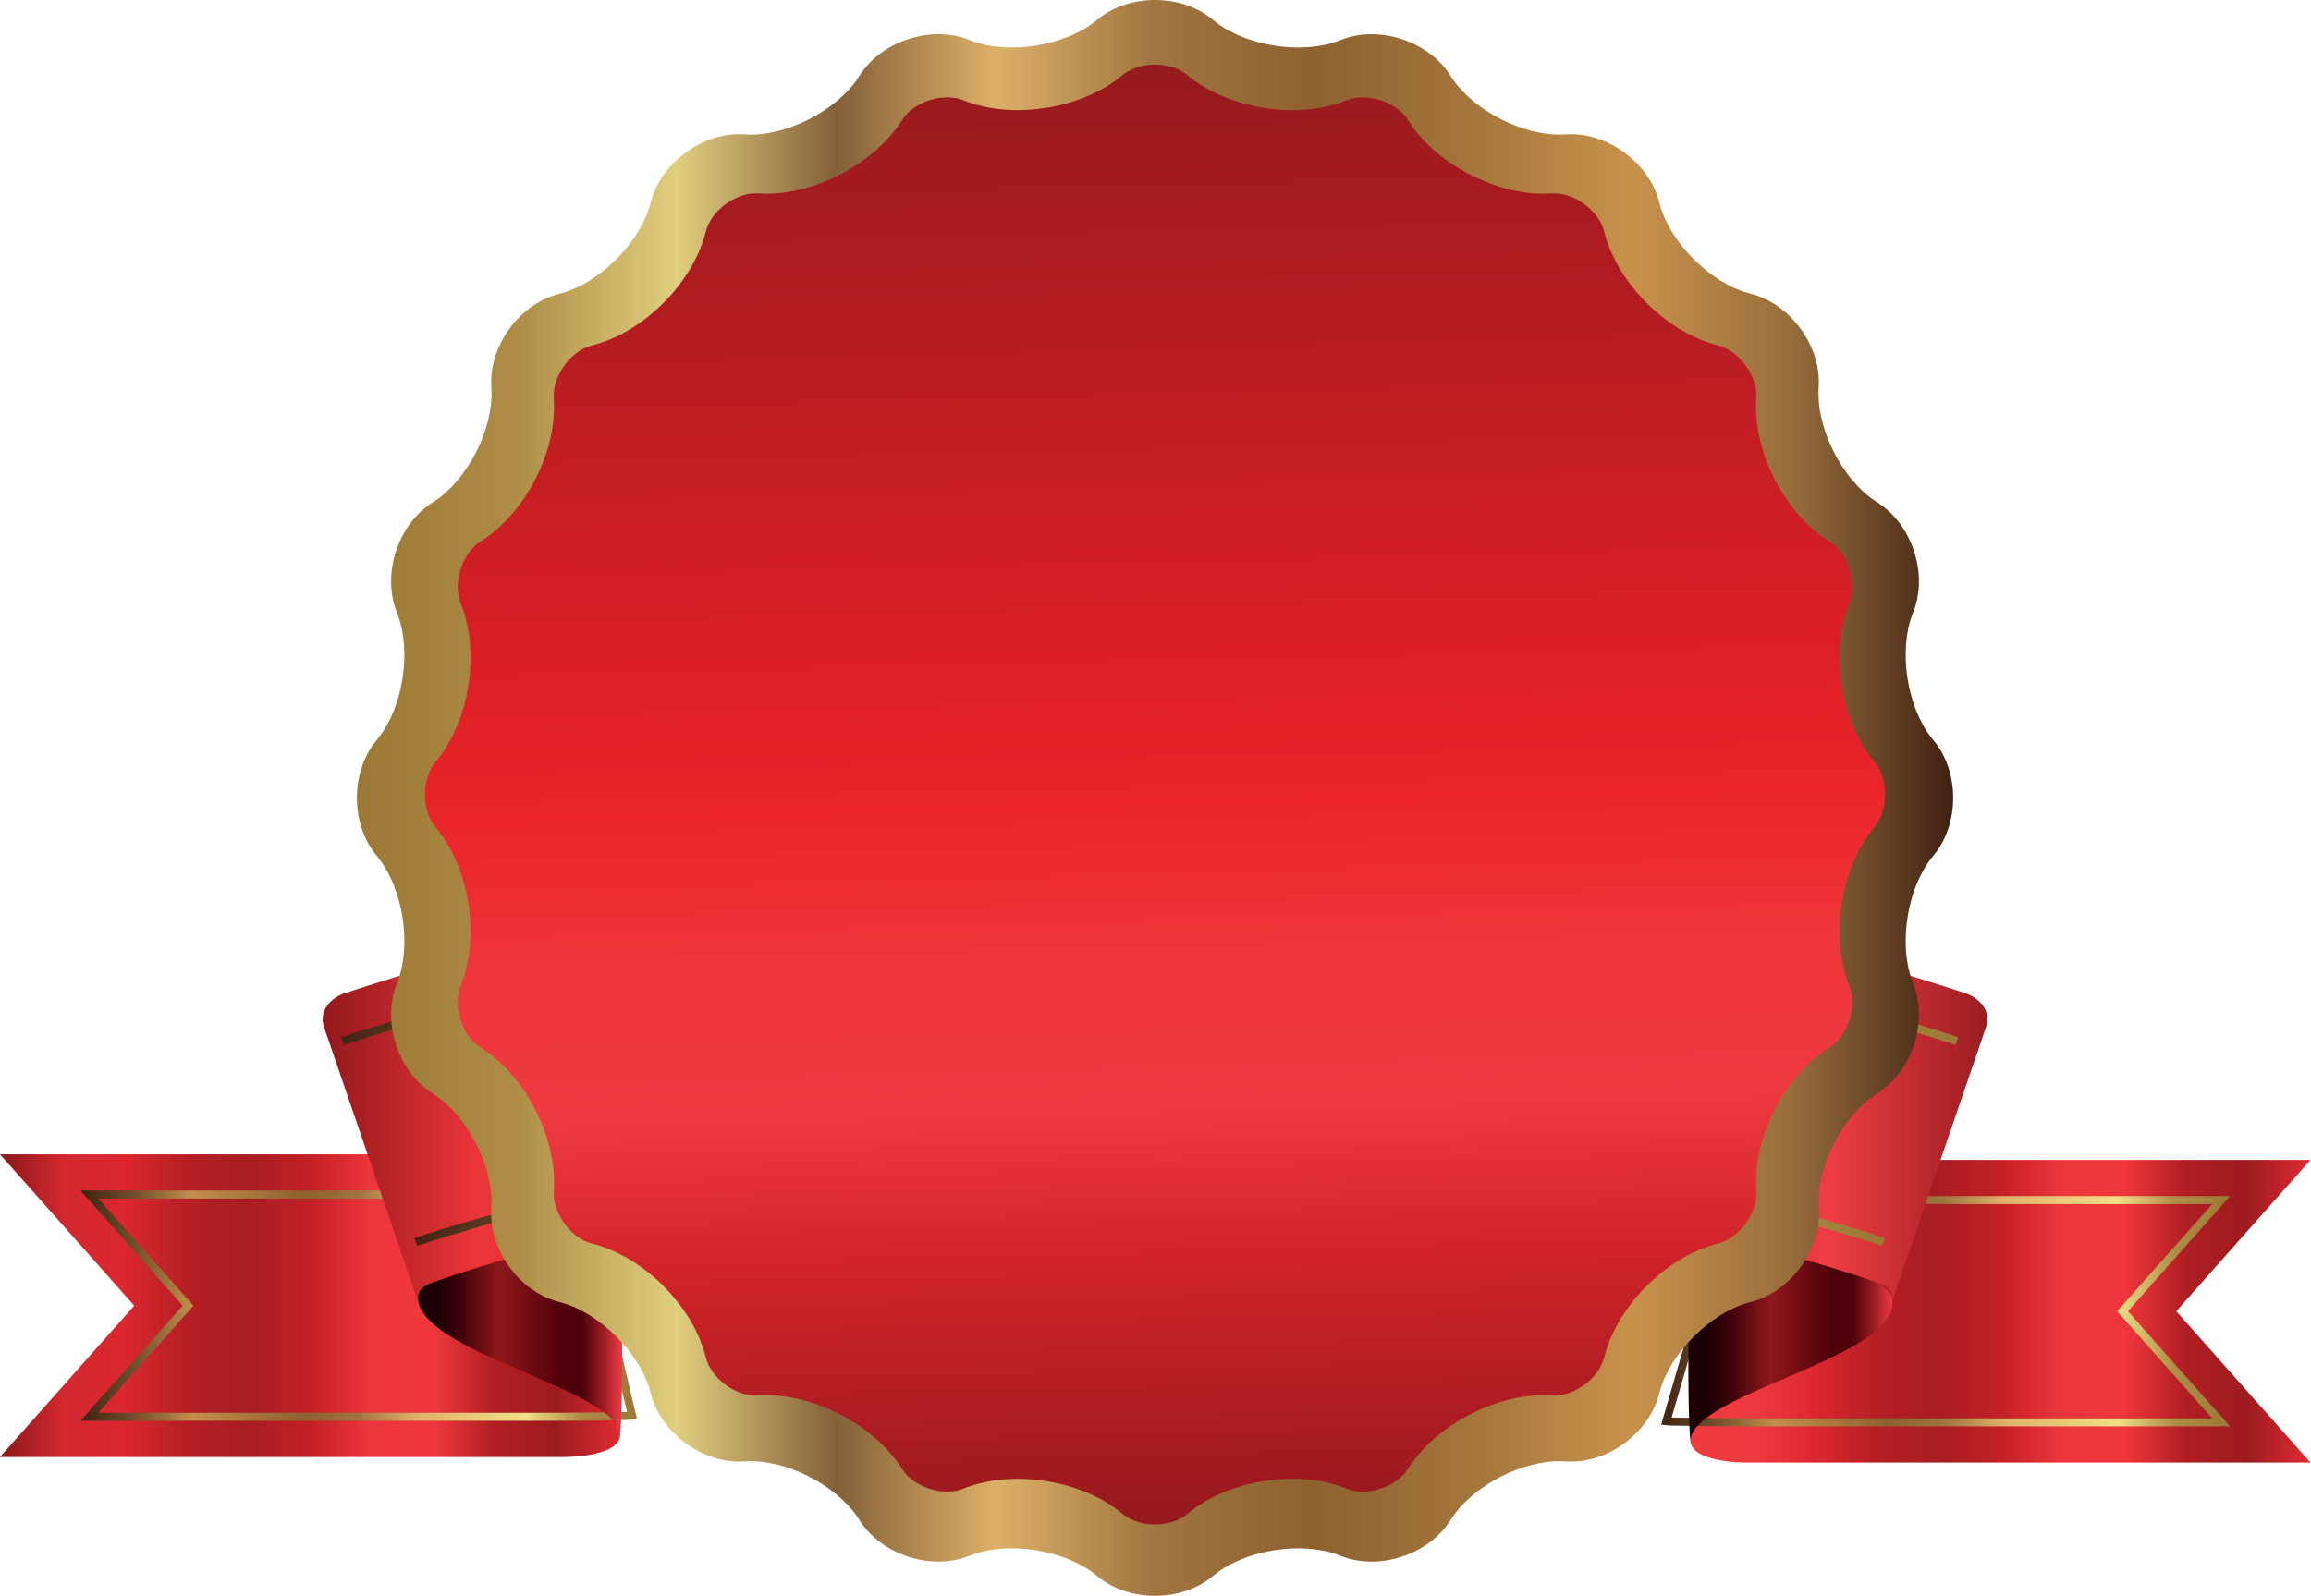 <?xml version="1.0" encoding="UTF-8" standalone="no"?><!DOCTYPE svg PUBLIC "-//W3C//DTD SVG 1.1//EN" "http://www.w3.org/Graphics/SVG/1.1/DTD/svg11.dtd"><svg width="100%" height="100%" viewBox="0 0 2684 1854" version="1.1" xmlns="http://www.w3.org/2000/svg" xmlns:xlink="http://www.w3.org/1999/xlink" xml:space="preserve" xmlns:serif="http://www.serif.com/" style="fill-rule:evenodd;clip-rule:evenodd;stroke-linejoin:round;stroke-miterlimit:2;"><path d="M1963.38,1347.48l-0,325.75c-0,24.625 57.292,25.875 64.041,25.875l656,0l-155.875,-175.833l155.875,-175.792l-720.041,0Z" style="fill:url(#_Linear1);"/><path d="M1941.46,1646.73c18.834,0.583 77.958,1 85.958,1l541.792,-0l-110.333,-124.458l110.333,-124.417l-555.626,-0l-72.124,247.875Zm648.541,10.333l-562.583,0c-0.833,0 -86.375,-0.458 -92.75,-1.375l-5.334,-0.749l77.209,-265.417l583.458,-0l-118.624,133.75l118.624,133.791Z" style="fill:url(#_Linear2);"/><path d="M2197.92,1510.48c7,67.958 -241.625,109.75 -234.334,166.167c-5.958,-46.208 -0.207,-261.75 -0.207,-261.75c-0,-0 232.499,54.958 234.541,95.583Z" style="fill:url(#_Linear3);"/><path d="M720.084,1340.98l-0,325.792c-0,24.625 -57.292,25.833 -64.083,25.833l-656.001,-0l155.876,-175.791l-155.876,-175.834l720.084,-0Z" style="fill:url(#_Linear4);"/><path d="M114.209,1641.23l541.792,0c6.624,0 55.666,-0.416 72.249,-1l-58.542,-247.875l-555.499,0l110.333,124.459l-110.333,124.416Zm541.792,9.333l-562.542,0l118.625,-133.749l-118.625,-133.792l583.624,-0l62.709,265.458l-5.083,0.709c-6.167,0.874 -75.292,1.374 -78.708,1.374Z" style="fill:url(#_Linear5);"/><path d="M485.5,1503.98c-6.958,67.958 241.583,109.75 234.292,166.167c6,-46.209 0.292,-261.75 0.292,-261.75c-0,-0 -232.501,55 -234.584,95.583Z" style="fill:url(#_Linear6);"/><path d="M2282.75,1153.9c-305.667,-100.667 -623.499,-151.042 -941.333,-151.042c-317.791,0 -635.583,50.375 -941.292,151.042c-13.416,4.416 -30.916,18.667 -23.75,39.416c36.167,105.709 72.418,211.459 108.584,317.167c-0,0 -1,-12.75 11.208,-18c41.125,-17.709 436.25,-144.667 845.25,-138c409.042,-6.667 803.792,121.209 845.292,138c13.083,4.417 11.208,18 11.208,18c36.209,-105.708 72.375,-211.458 108.583,-317.167c7.167,-20.749 -10.333,-35 -23.75,-39.416Z" style="fill:url(#_Linear7);"/><path d="M2271.29,1213.94c-302.708,-98.375 -617.667,-148.25 -936.041,-148.25c-318.376,0 -633.292,49.875 -936.042,148.25l-3,-9.083c303.749,-98.708 619.625,-148.708 939.042,-148.708c319.416,-0 635.291,50 938.999,148.708l-2.958,9.083Z" style="fill:url(#_Linear8);"/><path d="M2185.79,1447.31c-40.75,-13.625 -410.208,-133.458 -818.583,-133.458c-10.625,-0 -21.251,0.083 -31.916,0.25c-10.876,-0.167 -21.543,-0.25 -32.251,-0.25c-409.416,-0 -777.75,119.75 -818.375,133.375l-3.042,-9.041c40.792,-13.709 410.5,-133.917 821.417,-133.917c10.792,-0 21.5,0.125 32.251,0.291c10.54,-0.166 21.249,-0.291 31.916,-0.291c409.874,-0 780.666,120.291 821.666,134l-3.083,9.041Z" style="fill:url(#_Linear9);"/><path d="M2247,861.813l-3.541,-4.416c-28.459,-35.792 -38.667,-100.209 -22.626,-143.083l2,-5.292c16.001,-42.834 -2.124,-98.584 -40.291,-123.875l-4.666,-3.084c-38.168,-25.25 -67.792,-83.333 -65.792,-129.062l0.25,-5.65c2,-45.734 -32.458,-93.138 -76.542,-105.346l-5.459,-1.529c-44.082,-12.234 -90.207,-58.313 -102.457,-102.442l-1.501,-5.433c-12.208,-44.121 -59.625,-78.546 -105.333,-76.567l-5.666,0.259c-45.708,1.983 -103.793,-27.592 -129.083,-65.759l-3.084,-4.704c-25.25,-38.167 -81.001,-56.284 -123.834,-40.25l-5.332,2c-42.876,16.004 -107.21,5.8 -143.042,-22.679l-4.417,-3.529c-35.834,-28.496 -94.458,-28.496 -130.292,-0l-4.375,3.529c-35.833,28.479 -100.208,38.683 -143.083,22.679l-5.25,-2c-42.917,-16.034 -98.667,2.083 -123.958,40.25l-3.084,4.704c-25.25,38.167 -83.333,67.742 -129.041,65.759l-5.626,-0.259c-45.75,-1.979 -93.167,32.446 -105.375,76.567l-1.541,5.433c-12.209,44.129 -58.292,90.208 -102.375,102.442l-5.5,1.529c-44.125,12.208 -78.542,59.612 -76.542,105.346l0.25,5.65c2.001,45.729 -27.625,103.812 -65.791,129.062l-4.709,3.084c-38.166,25.291 -56.25,81.041 -40.25,123.875l2,5.292c16.041,42.874 5.833,107.291 -22.666,143.083l-3.501,4.416c-28.5,35.792 -28.5,94.417 0,130.25l3.501,4.417c28.499,35.833 38.707,100.208 22.666,143.083l-2,5.292c-16,42.875 2.084,98.584 40.25,123.875l4.709,3.083c38.166,25.292 67.792,83.334 65.791,129.042l-0.25,5.666c-2,45.709 32.417,93.168 76.542,105.376l5.5,1.5c44.083,12.25 90.166,58.333 102.375,102.417l1.541,5.458c12.208,44.124 59.625,78.541 105.375,76.583l5.626,-0.291c45.708,-1.959 103.791,27.625 129.041,65.791l3.084,4.708c25.291,38.167 81.041,56.25 123.958,40.25l5.25,-2c42.875,-15.999 107.25,-5.833 143.083,22.709l4.375,3.5c35.834,28.5 94.458,28.5 130.292,-0l4.417,-3.5c35.832,-28.542 100.166,-38.708 143.042,-22.709l5.332,2c42.833,16 98.584,-2.083 123.834,-40.25l3.084,-4.708c25.29,-38.166 83.375,-67.75 129.083,-65.791l5.666,0.291c45.708,1.958 93.125,-32.459 105.333,-76.583l1.501,-5.458c12.25,-44.084 58.375,-90.167 102.457,-102.417l5.459,-1.5c44.084,-12.208 78.542,-59.667 76.542,-105.376l-0.25,-5.666c-2,-45.708 27.624,-103.75 65.792,-129.042l4.666,-3.083c38.167,-25.291 56.292,-81 40.291,-123.875l-2,-5.292c-16.041,-42.875 -5.833,-107.25 22.626,-143.083l3.541,-4.417c28.542,-35.833 28.542,-94.458 0,-130.25Z" style="fill:url(#_Linear10);"/><path d="M1341.42,1770.94c-14.083,0 -27.458,-4.166 -36.625,-11.5l-4.125,-3.25c-30.083,-23.958 -74.459,-38.166 -118.791,-38.166c-21.583,-0 -41.417,3.333 -59.001,9.874l-5.083,1.918c-5.25,1.999 -11.208,2.999 -17.625,2.999c-20.667,0 -42.083,-10.541 -52.084,-25.625l-2.833,-4.374c-31.041,-46.793 -97.333,-81.959 -154.416,-81.959c-2,0 -4.042,0.042 -6,0.125l-5.459,0.25c-0.624,0.042 -1.208,0.042 -1.833,0.042c-24.208,-0 -51.083,-20.125 -57.458,-43.125l-1.417,-5.25c-15.708,-56.75 -70.417,-111.417 -127.208,-127.167l-5.292,-1.458c-23.542,-6.542 -44.083,-34.792 -43,-59.292l0.209,-5.5c2.582,-58.75 -32.542,-127.625 -81.626,-160.208l-4.666,-3.042c-20.292,-13.458 -31.126,-46.667 -22.5,-69.625l1.874,-5.083c20.626,-55.209 8.542,-131.584 -28.125,-177.709l-3.416,-4.249c-15.209,-19.126 -15.209,-54.084 0,-73.251l3.416,-4.25c36.667,-46.083 48.751,-122.499 28.125,-177.666l-1.874,-5.042c-8.626,-22.958 2.208,-56.208 22.624,-69.75l4.334,-2.875c49.292,-32.625 84.416,-101.541 81.834,-160.383l-0.209,-5.313c-1.083,-24.587 19.458,-52.862 43.042,-59.391l5.25,-1.438c56.791,-15.775 111.5,-70.454 127.208,-127.234l1.417,-5.199c6.375,-23 33.25,-43.142 57.5,-43.142c0.583,0 1.208,0.017 1.833,0.042l5.375,0.254c2,0.071 4.042,0.113 6.083,0.113c57.042,-0 123.334,-35.167 154.25,-81.78l3,-4.654c9.959,-14.954 31.375,-25.5 52.042,-25.5c6.417,0 12.375,1.004 17.666,2.983l5.042,1.9c17.584,6.563 37.418,9.904 59.001,9.904c44.332,0 88.708,-14.228 118.666,-38.045l4.334,-3.45c9.083,-7.238 22.458,-11.417 36.541,-11.417c14.125,0 27.5,4.179 36.666,11.483l4.209,3.338c30,23.863 74.375,38.091 118.75,38.091c21.5,0 41.375,-3.341 58.959,-9.904l5.041,-1.875c5.375,-2.004 11.25,-3.008 17.667,-3.008c20.708,0 42.083,10.546 52.083,25.621l2.958,4.479c30.876,46.667 97.167,81.834 154.25,81.834c2.042,-0 4.042,-0.042 6.042,-0.113l5.458,-0.254c0.625,-0.025 1.209,-0.042 1.833,-0.042c24.209,0 51.042,20.142 57.417,43.096l1.459,5.292c15.75,56.733 70.458,111.433 127.208,127.187l5.209,1.438c23.624,6.545 44.166,34.804 43.082,59.291l-0.208,5.296c-2.583,58.959 32.5,127.875 81.667,160.417l4.625,3.041c20.292,13.459 31.125,46.709 22.542,69.667l-1.833,4.917c-20.709,55.292 -8.626,131.666 28.041,177.791l3.459,4.292c15.208,19.125 15.166,54.083 -0.084,73.25l-3.291,4.125c-36.751,46.25 -48.834,122.625 -28.209,177.792l1.958,5.208c8.542,22.833 -2.291,56.042 -22.708,69.584l-4.417,2.916c-49.25,32.584 -84.333,101.5 -81.791,160.333l0.291,5.542c1.042,24.333 -19.5,52.625 -43.124,59.167l-5.25,1.458c-56.709,15.75 -111.417,70.375 -127.167,127.167l-1.459,5.208c-6.375,23.042 -33.208,43.167 -57.417,43.167c-0.624,-0 -1.208,-0 -1.833,-0.042l-5.458,-0.25c-2,-0.083 -4,-0.125 -6.042,-0.125c-57.041,0 -123.333,35.166 -154.208,81.792l-3.083,4.625c-9.917,15 -31.292,25.541 -52,25.541c-6.417,0 -12.333,-1 -17.625,-2.999l-5.125,-1.918c-17.542,-6.541 -37.417,-9.874 -58.917,-9.874c-44.375,-0 -88.75,14.208 -118.709,38.041l-4.25,3.417c-9.166,7.292 -22.541,11.458 -36.666,11.458Z" style="fill:url(#_Linear11);"/><defs><linearGradient id="_Linear1" x1="0" y1="0" x2="1" y2="0" gradientUnits="userSpaceOnUse" gradientTransform="matrix(720.067,0,0,720.067,1963.38,1523.27)"><stop offset="0" style="stop-color:#ef3a40;stop-opacity:1"/><stop offset="0.1" style="stop-color:#ef3a40;stop-opacity:1"/><stop offset="0.2" style="stop-color:#dc272f;stop-opacity:1"/><stop offset="0.3" style="stop-color:#b51f24;stop-opacity:1"/><stop offset="0.4" style="stop-color:#a71d21;stop-opacity:1"/><stop offset="0.5" style="stop-color:#c32026;stop-opacity:1"/><stop offset="0.6" style="stop-color:#ed363c;stop-opacity:1"/><stop offset="0.7" style="stop-color:#ef373b;stop-opacity:1"/><stop offset="0.8" style="stop-color:#b01e23;stop-opacity:1"/><stop offset="0.9" style="stop-color:#9d1c1f;stop-opacity:1"/><stop offset="1" style="stop-color:#df2a32;stop-opacity:1"/></linearGradient><linearGradient id="_Linear2" x1="0" y1="0" x2="1" y2="0" gradientUnits="userSpaceOnUse" gradientTransform="matrix(660.663,0,0,660.663,1929.33,1523.31)"><stop offset="0" style="stop-color:#402213;stop-opacity:1"/><stop offset="0.1" style="stop-color:#74502d;stop-opacity:1"/><stop offset="0.2" style="stop-color:#c28e4c;stop-opacity:1"/><stop offset="0.4" style="stop-color:#8e6130;stop-opacity:1"/><stop offset="0.5" style="stop-color:#a07540;stop-opacity:1"/><stop offset="0.6" style="stop-color:#ddb068;stop-opacity:1"/><stop offset="0.8" style="stop-color:#f0e087;stop-opacity:1"/><stop offset="0.9" style="stop-color:#ae8d47;stop-opacity:1"/><stop offset="1" style="stop-color:#9c7735;stop-opacity:1"/></linearGradient><linearGradient id="_Linear3" x1="0" y1="0" x2="1" y2="0" gradientUnits="userSpaceOnUse" gradientTransform="matrix(237.19,0,0,237.19,1960.88,1545.77)"><stop offset="0" style="stop-color:#1d0005;stop-opacity:1"/><stop offset="0.1" style="stop-color:#1d0005;stop-opacity:1"/><stop offset="0.2" style="stop-color:#3c020b;stop-opacity:1"/><stop offset="0.4" style="stop-color:#8f181b;stop-opacity:1"/><stop offset="0.7" style="stop-color:#51000b;stop-opacity:1"/><stop offset="0.8" style="stop-color:#4a000b;stop-opacity:1"/><stop offset="0.9" style="stop-color:#961a21;stop-opacity:1"/><stop offset="1" style="stop-color:#ef3a46;stop-opacity:1"/></linearGradient><linearGradient id="_Linear4" x1="0" y1="0" x2="1" y2="0" gradientUnits="userSpaceOnUse" gradientTransform="matrix(720.075,0,0,720.075,0,1516.81)"><stop offset="0" style="stop-color:#8c171a;stop-opacity:1"/><stop offset="0.1" style="stop-color:#d22830;stop-opacity:1"/><stop offset="0.2" style="stop-color:#dc272f;stop-opacity:1"/><stop offset="0.3" style="stop-color:#b51f24;stop-opacity:1"/><stop offset="0.4" style="stop-color:#a71d21;stop-opacity:1"/><stop offset="0.5" style="stop-color:#c32026;stop-opacity:1"/><stop offset="0.6" style="stop-color:#ed363c;stop-opacity:1"/><stop offset="0.7" style="stop-color:#ef373b;stop-opacity:1"/><stop offset="0.8" style="stop-color:#b01e23;stop-opacity:1"/><stop offset="0.9" style="stop-color:#9d1c1f;stop-opacity:1"/><stop offset="1" style="stop-color:#df2a32;stop-opacity:1"/></linearGradient><linearGradient id="_Linear5" x1="0" y1="0" x2="1" y2="0" gradientUnits="userSpaceOnUse" gradientTransform="matrix(646.342,0,0,646.342,93.459,1516.81)"><stop offset="0" style="stop-color:#402213;stop-opacity:1"/><stop offset="0.1" style="stop-color:#74502d;stop-opacity:1"/><stop offset="0.2" style="stop-color:#c28e4c;stop-opacity:1"/><stop offset="0.4" style="stop-color:#8e6130;stop-opacity:1"/><stop offset="0.5" style="stop-color:#a07540;stop-opacity:1"/><stop offset="0.6" style="stop-color:#ddb068;stop-opacity:1"/><stop offset="0.8" style="stop-color:#f0e087;stop-opacity:1"/><stop offset="0.9" style="stop-color:#ae8d47;stop-opacity:1"/><stop offset="1" style="stop-color:#9c7735;stop-opacity:1"/></linearGradient><linearGradient id="_Linear6" x1="0" y1="0" x2="1" y2="0" gradientUnits="userSpaceOnUse" gradientTransform="matrix(237.162,0,0,237.162,485.375,1539.27)"><stop offset="0" style="stop-color:#1d0005;stop-opacity:1"/><stop offset="0.1" style="stop-color:#1d0005;stop-opacity:1"/><stop offset="0.2" style="stop-color:#3c020b;stop-opacity:1"/><stop offset="0.4" style="stop-color:#8f181b;stop-opacity:1"/><stop offset="0.7" style="stop-color:#51000b;stop-opacity:1"/><stop offset="0.8" style="stop-color:#4a000b;stop-opacity:1"/><stop offset="0.9" style="stop-color:#961a21;stop-opacity:1"/><stop offset="1" style="stop-color:#ef3a46;stop-opacity:1"/></linearGradient><linearGradient id="_Linear7" x1="0" y1="0" x2="1" y2="0" gradientUnits="userSpaceOnUse" gradientTransform="matrix(1933.43,0,0,1933.43,374.709,1256.69)"><stop offset="0" style="stop-color:#8c171a;stop-opacity:1"/><stop offset="0.1" style="stop-color:#ee3539;stop-opacity:1"/><stop offset="0.2" style="stop-color:#c62026;stop-opacity:1"/><stop offset="0.3" style="stop-color:#ba2025;stop-opacity:1"/><stop offset="0.8" style="stop-color:#c12026;stop-opacity:1"/><stop offset="0.9" style="stop-color:#ef3e43;stop-opacity:1"/><stop offset="1" style="stop-color:#941a1d;stop-opacity:1"/></linearGradient><linearGradient id="_Linear8" x1="0" y1="0" x2="1" y2="0" gradientUnits="userSpaceOnUse" gradientTransform="matrix(1878.02,0,0,1878.02,396.209,1135.06)"><stop offset="0" style="stop-color:#402213;stop-opacity:1"/><stop offset="0.1" style="stop-color:#74502d;stop-opacity:1"/><stop offset="0.2" style="stop-color:#c28e4c;stop-opacity:1"/><stop offset="0.4" style="stop-color:#8e6130;stop-opacity:1"/><stop offset="0.5" style="stop-color:#a07540;stop-opacity:1"/><stop offset="0.6" style="stop-color:#ddb068;stop-opacity:1"/><stop offset="0.8" style="stop-color:#f0e087;stop-opacity:1"/><stop offset="0.9" style="stop-color:#ae8d47;stop-opacity:1"/><stop offset="1" style="stop-color:#9c7735;stop-opacity:1"/></linearGradient><linearGradient id="_Linear9" x1="0" y1="0" x2="1" y2="0" gradientUnits="userSpaceOnUse" gradientTransform="matrix(1707.27,0,0,1707.27,481.625,1375.81)"><stop offset="0" style="stop-color:#402213;stop-opacity:1"/><stop offset="0.1" style="stop-color:#74502d;stop-opacity:1"/><stop offset="0.2" style="stop-color:#c28e4c;stop-opacity:1"/><stop offset="0.4" style="stop-color:#8e6130;stop-opacity:1"/><stop offset="0.5" style="stop-color:#a07540;stop-opacity:1"/><stop offset="0.6" style="stop-color:#ddb068;stop-opacity:1"/><stop offset="0.8" style="stop-color:#f0e087;stop-opacity:1"/><stop offset="0.9" style="stop-color:#ae8d47;stop-opacity:1"/><stop offset="1" style="stop-color:#9c7735;stop-opacity:1"/></linearGradient><linearGradient id="_Linear10" x1="0" y1="0" x2="1" y2="0" gradientUnits="userSpaceOnUse" gradientTransform="matrix(1853.89,0,0,1853.89,414.5,926.938)"><stop offset="0" style="stop-color:#9c7735;stop-opacity:1"/><stop offset="0.1" style="stop-color:#ae8d47;stop-opacity:1"/><stop offset="0.2" style="stop-color:#e0ce7e;stop-opacity:1"/><stop offset="0.3" style="stop-color:#846038;stop-opacity:1"/><stop offset="0.4" style="stop-color:#ddb068;stop-opacity:1"/><stop offset="0.5" style="stop-color:#a07540;stop-opacity:1"/><stop offset="0.6" style="stop-color:#8e6130;stop-opacity:1"/><stop offset="0.7" style="stop-color:#a4763c;stop-opacity:1"/><stop offset="0.8" style="stop-color:#c8924c;stop-opacity:1"/><stop offset="0.9" style="stop-color:#976d3c;stop-opacity:1"/><stop offset="1" style="stop-color:#402213;stop-opacity:1"/></linearGradient><linearGradient id="_Linear11" x1="0" y1="0" x2="1" y2="0" gradientUnits="userSpaceOnUse" gradientTransform="matrix(31.827,1761.01,-1761.01,31.827,1325.75,53.893)"><stop offset="0" style="stop-color:#941a1d;stop-opacity:1"/><stop offset="0.4" style="stop-color:#dc1f26;stop-opacity:1"/><stop offset="0.5" style="stop-color:#ea242a;stop-opacity:1"/><stop offset="0.6" style="stop-color:#ef363a;stop-opacity:1"/><stop offset="0.7" style="stop-color:#ef3940;stop-opacity:1"/><stop offset="0.8" style="stop-color:#d12329;stop-opacity:1"/><stop offset="1" style="stop-color:#8c171a;stop-opacity:1"/></linearGradient></defs></svg>